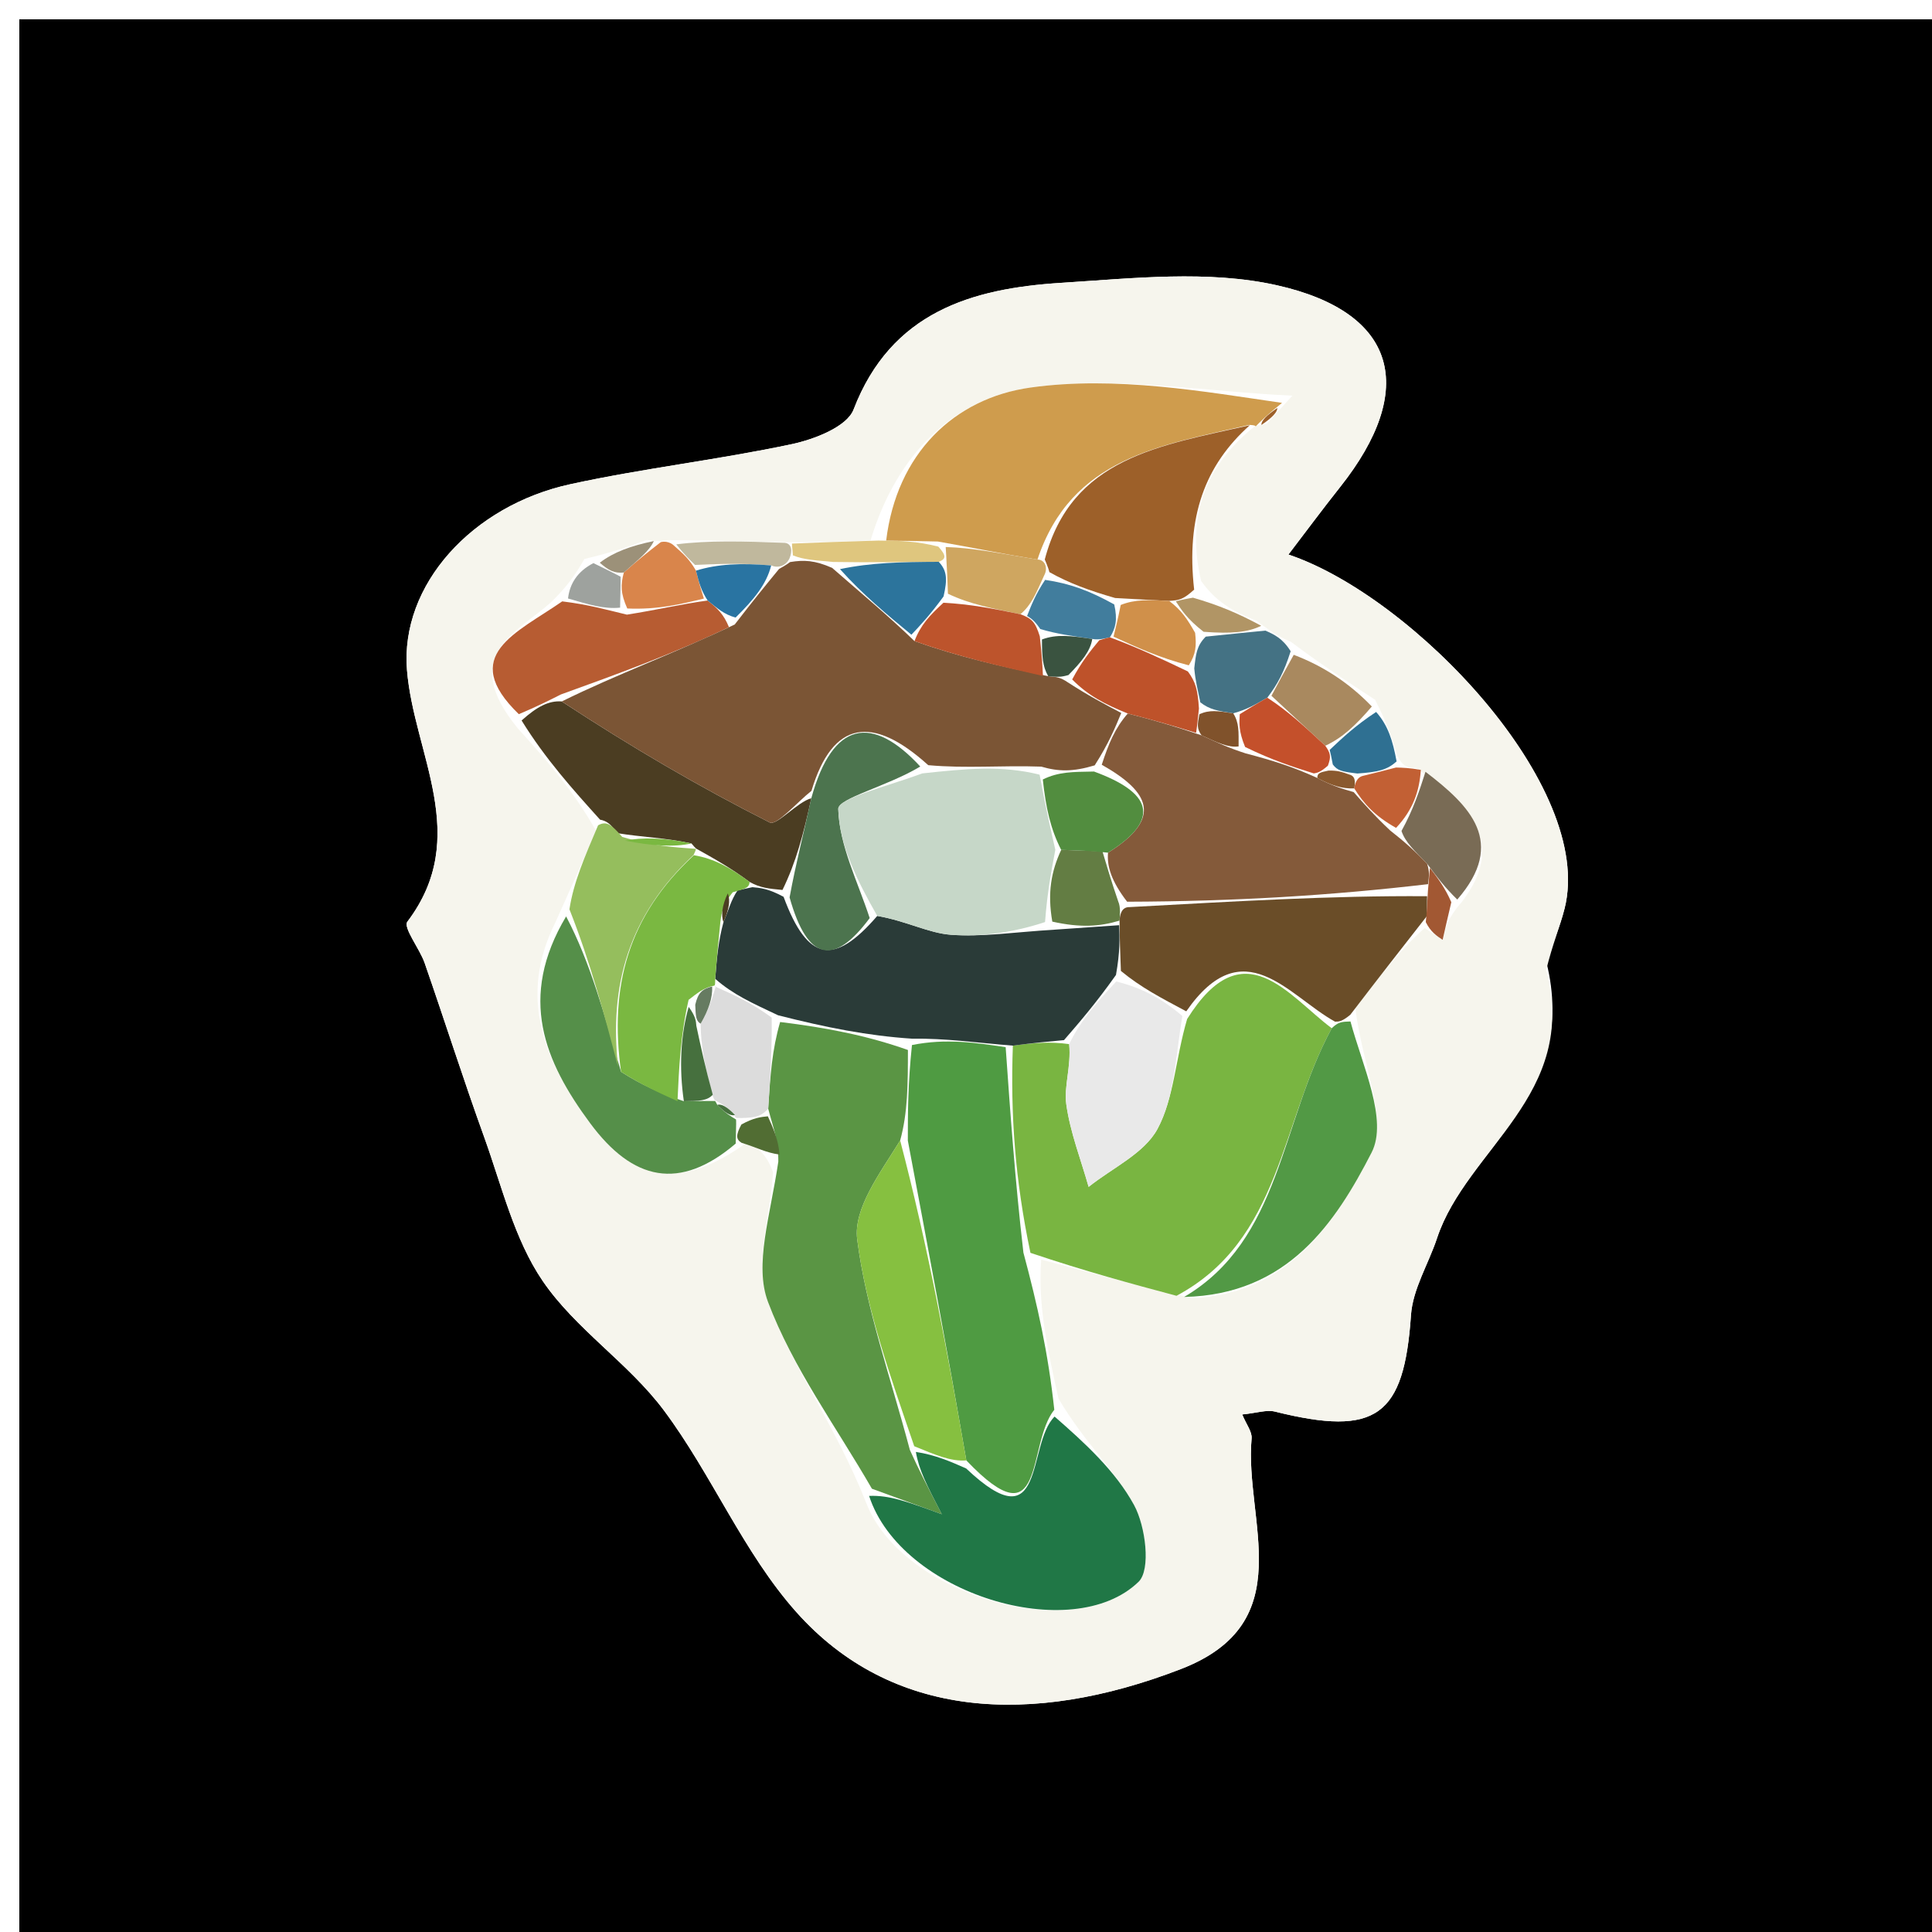 <svg version="1.1" id="Layer_1" xmlns="http://www.w3.org/2000/svg" xmlns:xlink="http://www.w3.org/1999/xlink" x="0px" y="0px"
	 width="100%" viewBox="0 0 100 100" enable-background="new 0 0 100 100" xml:space="preserve">
<path fill="#000000" opacity="1" stroke="none" 
	d="
M64,101 
	C42.667,101 21.833,101 1,101 
	C1,67.667 1,34.333 1,1 
	C34.333,1 67.667,1 101,1 
	C101,34.333 101,67.667 101,101 
	C88.833,101 76.667,101 64,101 
M80.038,49.789 
	C80.357,48.868 80.746,47.965 80.983,47.024 
	C82.572,40.724 73.145,30.867 66.689,28.703 
	C67.548,27.58 68.437,26.378 69.365,25.209 
	C73.371,20.161 72.344,16.166 66.087,14.764 
	C62.529,13.968 58.639,14.405 54.92,14.64 
	C50.291,14.932 46.123,16.151 44.181,21.196 
	C43.837,22.09 42.153,22.74 40.978,22.99 
	C37.183,23.799 33.307,24.235 29.517,25.063 
	C24.446,26.17 20.703,30.271 21.066,34.689 
	C21.422,39.033 24.42,43.3 21.087,47.704 
	C20.853,48.012 21.717,49.091 21.979,49.843 
	C23.021,52.841 23.982,55.868 25.06,58.853 
	C25.973,61.382 26.613,64.136 28.09,66.303 
	C29.791,68.798 32.54,70.56 34.359,72.996 
	C36.851,76.332 38.481,80.371 41.224,83.447 
	C46.131,88.951 53.361,89.386 61.116,86.393 
	C67.374,83.978 64.398,78.687 64.783,74.455 
	C64.815,74.106 64.507,73.726 64.297,73.213 
	C65.055,73.138 65.561,72.957 65.994,73.065 
	C71.253,74.375 72.673,73.306 73.032,68.069 
	C73.125,66.716 73.94,65.42 74.382,64.084 
	C75.91,59.465 81.763,56.662 80.038,49.789 
z"/>
<path fill="#F6F5ED" opacity="1" stroke="none" 
	d="
M80.026,50.229 
	C81.763,56.662 75.91,59.465 74.382,64.084 
	C73.94,65.42 73.125,66.716 73.032,68.069 
	C72.673,73.306 71.253,74.375 65.994,73.065 
	C65.561,72.957 65.055,73.138 64.297,73.213 
	C64.507,73.726 64.815,74.106 64.783,74.455 
	C64.398,78.687 67.374,83.978 61.116,86.393 
	C53.361,89.386 46.131,88.951 41.224,83.447 
	C38.481,80.371 36.851,76.332 34.359,72.996 
	C32.54,70.56 29.791,68.798 28.09,66.303 
	C26.613,64.136 25.973,61.382 25.06,58.853 
	C23.982,55.868 23.021,52.841 21.979,49.843 
	C21.717,49.091 20.853,48.012 21.087,47.704 
	C24.42,43.3 21.422,39.033 21.066,34.689 
	C20.703,30.271 24.446,26.17 29.517,25.063 
	C33.307,24.235 37.183,23.799 40.978,22.99 
	C42.153,22.74 43.837,22.09 44.181,21.196 
	C46.123,16.151 50.291,14.932 54.92,14.64 
	C58.639,14.405 62.529,13.968 66.087,14.764 
	C72.344,16.166 73.371,20.161 69.365,25.209 
	C68.437,26.378 67.548,27.58 66.689,28.703 
	C73.145,30.867 82.572,40.724 80.983,47.024 
	C80.746,47.965 80.357,48.868 80.026,50.229 
M30.251,28.931 
	C29.869,29.584 29.486,30.237 28.504,31.19 
	C26.737,32.771 23.709,33.924 26.808,37.707 
	C28.226,39.28 29.643,40.854 30.854,43.009 
	C30.269,44.34 29.683,45.67 28.752,47.733 
	C26.794,51.643 28.179,54.941 30.546,58.137 
	C32.746,61.108 35.172,61.67 38.689,59.113 
	C39.172,59.391 39.655,59.67 40.013,60.676 
	C39.874,62.932 39.024,65.457 39.751,67.387 
	C41.038,70.801 43.285,73.852 44.84,77.8 
	C46.631,82.495 55.505,85.196 58.932,81.874 
	C59.579,81.247 59.296,78.997 58.699,77.902 
	C57.73,76.126 56.146,74.686 54.791,72.397 
	C54.248,69.987 53.705,67.577 53.893,65.195 
	C56.227,65.82 58.561,66.445 61.685,67.191 
	C66.653,67.015 69.128,63.29 70.994,59.655 
	C71.858,57.972 70.511,55.153 70.149,52.155 
	C71.383,50.576 72.618,48.997 73.744,48.036 
	C74.053,48.239 74.361,48.442 74.67,48.645 
	C74.799,48.078 74.928,47.511 75.675,46.67 
	C78.002,43.597 76.095,41.715 73.301,39.753 
	C72.953,39.744 72.605,39.736 72.319,39.096 
	C72.086,38.327 71.853,37.558 71.176,36.221 
	C69.832,35.347 68.488,34.472 66.828,33.228 
	C66.384,33.032 65.94,32.836 65.062,32.141 
	C64.059,31.728 63.055,31.316 62.17,30.071 
	C61.385,26.757 62.367,24.084 65.021,22.006 
	C65.021,22.006 64.993,22.071 65.588,21.919 
	C65.858,21.617 66.128,21.314 66.893,20.48 
	C62.365,20.277 57.748,19.441 53.336,20.06 
	C49.364,20.618 46.407,23.498 45.059,27.975 
	C43.703,28.028 42.347,28.082 40.255,28.061 
	C38.459,28.013 36.663,27.964 34.527,27.957 
	C34.527,27.957 34.201,28.061 33.483,27.947 
	C32.626,28.261 31.768,28.575 30.251,28.931 
z"/>
<path fill="#79B541" opacity="1" stroke="none" 
	d="
M60.896,67.07 
	C58.561,66.445 56.227,65.82 53.336,64.847 
	C52.537,61.067 52.295,57.634 52.426,54.122 
	C53.556,53.974 54.314,53.906 55.34,54.043 
	C55.45,55.22 55.062,56.225 55.191,57.157 
	C55.391,58.608 55.944,60.01 56.347,61.433 
	C57.571,60.453 59.226,59.704 59.912,58.433 
	C60.771,56.841 60.835,54.821 61.446,52.744 
	C64.364,48.084 66.678,51.543 68.931,53.221 
	C66.272,58.142 66.298,64.186 60.896,67.07 
z"/>
<path fill="#5A9544" opacity="1" stroke="none" 
	d="
M45.13,77.056 
	C43.285,73.852 41.038,70.801 39.751,67.387 
	C39.024,65.457 39.874,62.932 40.286,60.123 
	C40.287,58.974 40.016,58.377 39.762,57.383 
	C39.87,55.663 39.96,54.34 40.38,52.899 
	C42.806,53.194 44.901,53.607 46.994,54.347 
	C46.991,56.129 46.99,57.582 46.592,59.032 
	C45.537,60.745 44.162,62.554 44.369,64.159 
	C44.831,67.745 46.081,71.229 47.095,75.05 
	C47.569,76.097 47.958,76.85 48.749,78.378 
	C46.929,77.713 46.03,77.384 45.13,77.056 
z"/>
<path fill="#CF9C4D" opacity="1" stroke="none" 
	d="
M45.868,27.983 
	C46.407,23.498 49.364,20.618 53.336,20.06 
	C57.748,19.441 62.365,20.277 66.358,20.853 
	C65.547,21.508 65.27,21.79 64.993,22.071 
	C64.993,22.071 65.021,22.006 64.659,21.993 
	C60.041,23.063 55.465,23.677 53.698,28.962 
	C51.854,28.66 50.39,28.355 48.545,28.029 
	C47.399,28 46.634,27.991 45.868,27.983 
z"/>
<path fill="#4F9B42" opacity="1" stroke="none" 
	d="
M46.989,59.035 
	C46.99,57.582 46.991,56.129 47.203,54.091 
	C48.961,53.738 50.507,53.97 52.053,54.202 
	C52.295,57.634 52.537,61.067 52.971,64.833 
	C53.705,67.577 54.248,69.987 54.57,72.969 
	C53.126,74.757 54.154,79.932 50.017,75.59 
	C49.014,69.793 48.002,64.414 46.989,59.035 
z"/>
<path fill="#207746" opacity="1" stroke="none" 
	d="
M50.009,76.008 
	C54.154,79.932 53.126,74.757 54.586,73.322 
	C56.146,74.686 57.73,76.126 58.699,77.902 
	C59.296,78.997 59.579,81.247 58.932,81.874 
	C55.505,85.196 46.631,82.495 44.985,77.428 
	C46.03,77.384 46.929,77.713 48.749,78.378 
	C47.958,76.85 47.569,76.097 47.405,75.151 
	C48.424,75.307 49.217,75.657 50.009,76.008 
z"/>
<path fill="#6A4D28" opacity="1" stroke="none" 
	d="
M69.1,52.88 
	C66.678,51.543 64.364,48.084 61.401,52.346 
	C60.111,51.657 59.071,51.125 58.017,50.254 
	C57.978,49.24 57.953,48.564 57.947,47.651 
	C57.967,47.414 58.01,46.939 58.47,46.951 
	C63.912,46.657 68.893,46.351 73.868,46.388 
	C73.859,46.96 73.856,47.189 73.853,47.419 
	C72.618,48.997 71.383,50.576 69.892,52.523 
	C69.456,52.888 69.278,52.884 69.1,52.88 
z"/>
<path fill="#9D6029" opacity="1" stroke="none" 
	d="
M54.077,28.959 
	C55.465,23.677 60.041,23.063 64.69,22.01 
	C62.367,24.084 61.385,26.757 61.809,30.52 
	C61.251,31.021 61.056,31.072 60.512,31.102 
	C59.46,31.047 58.757,31.013 57.719,30.953 
	C56.378,30.565 55.371,30.203 54.315,29.613 
	C54.265,29.385 54.077,28.959 54.077,28.959 
z"/>
<path fill="#529945" opacity="1" stroke="none" 
	d="
M68.931,53.221 
	C69.278,52.884 69.456,52.888 69.9,52.87 
	C70.511,55.153 71.858,57.972 70.994,59.655 
	C69.128,63.29 66.653,67.015 61.29,67.13 
	C66.298,64.186 66.272,58.142 68.931,53.221 
z"/>
<path fill="#558F49" opacity="1" stroke="none" 
	d="
M38.08,59.191 
	C35.172,61.67 32.746,61.108 30.546,58.137 
	C28.179,54.941 26.794,51.643 29.302,47.434 
	C30.564,49.825 31.278,52.517 32.146,55.477 
	C33.223,56.163 34.145,56.58 35.396,56.998 
	C36.166,56.991 36.606,56.982 37.024,56.988 
	C37.002,57.002 37.012,56.95 37.126,57.188 
	C37.536,57.606 37.832,57.787 38.094,57.942 
	C38.06,57.917 38.115,57.853 38.103,58.187 
	C38.087,58.744 38.083,58.967 38.08,59.191 
z"/>
<path fill="#4B3D22" opacity="1" stroke="none" 
	d="
M31.06,42.427 
	C29.643,40.854 28.226,39.28 26.998,37.292 
	C27.803,36.566 28.418,36.255 29.077,36.307 
	C32.679,38.671 36.204,40.736 39.844,42.573 
	C40.197,42.751 41.265,41.514 41.993,41.316 
	C41.594,43.163 41.203,44.629 40.501,46.064 
	C39.775,45.995 39.36,45.958 38.799,45.65 
	C37.798,44.906 36.943,44.432 36.072,43.946 
	C36.055,43.935 36.015,43.934 35.79,43.656 
	C34.4,43.356 33.235,43.335 31.936,43.122 
	C31.63,42.651 31.383,42.483 31.06,42.427 
z"/>
<path fill="#B75C32" opacity="1" stroke="none" 
	d="
M29.032,35.945 
	C28.418,36.255 27.803,36.566 26.854,36.965 
	C23.709,33.924 26.737,32.771 29.101,31.127 
	C30.491,31.3 31.284,31.535 32.449,31.814 
	C34.025,31.565 35.229,31.274 36.627,31.082 
	C37.14,31.489 37.458,31.795 37.731,32.461 
	C34.802,33.862 31.917,34.903 29.032,35.945 
z"/>
<path fill="#95BE5D" opacity="1" stroke="none" 
	d="
M30.957,42.718 
	C31.383,42.483 31.63,42.651 32.205,43.318 
	C33.744,43.783 34.88,43.858 36.015,43.934 
	C36.015,43.934 36.055,43.935 35.898,44.256 
	C32.497,47.417 31.535,51.063 31.991,55.208 
	C31.278,52.517 30.564,49.825 29.475,47.067 
	C29.683,45.67 30.269,44.34 30.957,42.718 
z"/>
<path fill="#447284" opacity="1" stroke="none" 
	d="
M65.496,32.64 
	C65.94,32.836 66.384,33.032 66.804,33.708 
	C66.457,34.797 66.133,35.406 65.596,36.112 
	C64.979,36.462 64.574,36.714 63.832,36.921 
	C63.046,36.8 62.599,36.726 62.129,36.353 
	C61.993,35.674 61.88,35.293 61.815,34.596 
	C61.899,33.855 61.935,33.43 62.409,32.952 
	C63.731,32.813 64.614,32.727 65.496,32.64 
z"/>
<path fill="#796B55" opacity="1" stroke="none" 
	d="
M73.783,39.948 
	C76.095,41.715 78.002,43.597 75.428,46.56 
	C74.792,45.94 74.402,45.43 73.866,44.706 
	C73.226,44.043 72.732,43.594 72.541,43.009 
	C73.157,41.898 73.47,40.923 73.783,39.948 
z"/>
<path fill="#D9854B" opacity="1" stroke="none" 
	d="
M36.433,30.982 
	C35.229,31.274 34.025,31.565 32.467,31.495 
	C32.117,30.705 32.121,30.277 32.289,29.634 
	C33.036,28.967 33.618,28.514 34.201,28.061 
	C34.201,28.061 34.527,27.957 34.833,28.196 
	C35.419,28.705 35.699,28.973 36.023,29.536 
	C36.19,30.214 36.312,30.598 36.433,30.982 
z"/>
<path fill="#C26034" opacity="1" stroke="none" 
	d="
M73.542,39.85 
	C73.47,40.923 73.157,41.898 72.26,42.851 
	C71.139,42.219 70.602,41.609 70.095,40.807 
	C70.124,40.615 70.205,40.236 70.549,40.158 
	C71.348,39.962 71.803,39.845 72.257,39.727 
	C72.605,39.736 72.953,39.744 73.542,39.85 
z"/>
<path fill="#A9895F" opacity="1" stroke="none" 
	d="
M65.809,36.014 
	C66.133,35.406 66.457,34.797 66.963,33.893 
	C68.488,34.472 69.832,35.347 71.006,36.568 
	C70.165,37.548 69.494,38.182 68.597,38.6 
	C67.517,37.595 66.663,36.805 65.809,36.014 
z"/>
<path fill="#2F7092" opacity="1" stroke="none" 
	d="
M68.823,38.816 
	C69.494,38.182 70.165,37.548 71.228,36.851 
	C71.853,37.558 72.086,38.327 72.288,39.411 
	C71.803,39.845 71.348,39.962 70.258,40.037 
	C69.421,39.937 69.22,39.879 68.985,39.567 
	C68.909,39.147 68.866,38.981 68.823,38.816 
z"/>
<path fill="#DFC67E" opacity="1" stroke="none" 
	d="
M45.464,27.979 
	C46.634,27.991 47.399,28 48.568,28.292 
	C48.979,28.752 48.985,28.928 48.589,29.08 
	C46.634,29.088 45.081,29.12 43.121,29.087 
	C42.165,28.997 41.616,28.974 41.042,28.747 
	C41.017,28.543 40.991,28.135 40.991,28.135 
	C42.347,28.082 43.703,28.028 45.464,27.979 
z"/>
<path fill="#C0B89D" opacity="1" stroke="none" 
	d="
M40.623,28.098 
	C40.991,28.135 41.017,28.543 40.869,28.889 
	C40.72,29.235 40.326,29.446 39.917,29.266 
	C38.331,29.137 37.154,29.189 35.978,29.241 
	C35.699,28.973 35.419,28.705 35.003,28.176 
	C36.663,27.964 38.459,28.013 40.623,28.098 
z"/>
<path fill="#B19565" opacity="1" stroke="none" 
	d="
M65.279,32.39 
	C64.614,32.727 63.731,32.813 62.298,32.701 
	C61.453,32.043 61.156,31.583 60.86,31.123 
	C61.056,31.072 61.251,31.021 61.749,30.936 
	C63.055,31.316 64.059,31.728 65.279,32.39 
z"/>
<path fill="#9EA29E" opacity="1" stroke="none" 
	d="
M32.124,29.849 
	C32.121,30.277 32.117,30.705 32.096,31.452 
	C31.284,31.535 30.491,31.3 29.401,30.977 
	C29.486,30.237 29.869,29.584 30.715,29.147 
	C31.494,29.524 31.809,29.686 32.124,29.849 
z"/>
<path fill="#A25833" opacity="1" stroke="none" 
	d="
M74.012,44.92 
	C74.402,45.43 74.792,45.94 75.12,46.698 
	C74.928,47.511 74.799,48.078 74.67,48.645 
	C74.361,48.442 74.053,48.239 73.798,47.727 
	C73.856,47.189 73.859,46.96 73.91,46.107 
	C73.976,45.296 73.994,45.108 74.012,44.92 
z"/>
<path fill="#9C9179" opacity="1" stroke="none" 
	d="
M32.289,29.634 
	C31.809,29.686 31.494,29.524 31.044,29.126 
	C31.768,28.575 32.626,28.261 33.842,28.004 
	C33.618,28.514 33.036,28.967 32.289,29.634 
z"/>
<path fill="#516D33" opacity="1" stroke="none" 
	d="
M38.384,59.152 
	C38.083,58.967 38.087,58.744 38.375,58.203 
	C39.02,57.85 39.382,57.815 39.744,57.78 
	C40.016,58.377 40.287,58.974 40.348,59.759 
	C39.655,59.67 39.172,59.391 38.384,59.152 
z"/>
<path fill="#9D6029" opacity="1" stroke="none" 
	d="
M65.291,21.995 
	C65.27,21.79 65.547,21.508 66.11,21.119 
	C66.128,21.314 65.858,21.617 65.291,21.995 
z"/>
<path fill="#2A3B38" opacity="1" stroke="none" 
	d="
M38.945,45.92 
	C39.36,45.958 39.775,45.995 40.558,46.419 
	C41.808,49.795 43.178,49.993 45.407,47.408 
	C46.935,47.676 48.053,48.294 49.211,48.383 
	C50.853,48.508 52.526,48.243 54.561,48.121 
	C55.933,48.029 56.93,47.958 57.927,47.888 
	C57.953,48.564 57.978,49.24 57.763,50.463 
	C56.705,51.952 55.889,52.895 55.072,53.837 
	C54.314,53.906 53.556,53.974 52.426,54.122 
	C50.507,53.97 48.961,53.738 47.205,53.762 
	C44.901,53.607 42.806,53.194 40.274,52.551 
	C38.894,51.901 37.952,51.48 37.02,50.664 
	C37.109,49.482 37.189,48.695 37.445,47.737 
	C37.721,47.092 37.821,46.619 38.176,46.086 
	C38.603,45.991 38.774,45.956 38.945,45.92 
z"/>
<path fill="#E9E9E9" opacity="1" stroke="none" 
	d="
M55.34,54.043 
	C55.889,52.895 56.705,51.952 57.776,50.801 
	C59.071,51.125 60.111,51.657 61.197,52.587 
	C60.835,54.821 60.771,56.841 59.912,58.433 
	C59.226,59.704 57.571,60.453 56.347,61.433 
	C55.944,60.01 55.391,58.608 55.191,57.157 
	C55.062,56.225 55.45,55.22 55.34,54.043 
z"/>
<path fill="#86C040" opacity="1" stroke="none" 
	d="
M50.017,75.59 
	C49.217,75.657 48.424,75.307 47.321,74.856 
	C46.081,71.229 44.831,67.745 44.369,64.159 
	C44.162,62.554 45.537,60.745 46.592,59.032 
	C48.002,64.414 49.014,69.793 50.017,75.59 
z"/>
<path fill="#DCDCDC" opacity="1" stroke="none" 
	d="
M37.01,51.06 
	C37.952,51.48 38.894,51.901 39.943,52.669 
	C39.96,54.34 39.87,55.663 39.762,57.383 
	C39.382,57.815 39.02,57.85 38.387,57.869 
	C38.115,57.853 38.06,57.917 38.007,57.686 
	C37.64,57.286 37.326,57.118 37.012,56.95 
	C37.012,56.95 37.002,57.002 36.87,56.677 
	C36.506,55.266 36.274,54.179 36.265,52.985 
	C36.686,52.262 36.885,51.647 37.057,51.018 
	C37.03,51.003 37.01,51.06 37.01,51.06 
z"/>
<path fill="#CFA660" opacity="1" stroke="none" 
	d="
M48.992,29.105 
	C48.985,28.928 48.979,28.752 48.949,28.313 
	C50.39,28.355 51.854,28.66 53.698,28.962 
	C54.077,28.959 54.265,29.385 54.045,29.786 
	C53.604,30.753 53.382,31.319 52.816,31.792 
	C51.334,31.486 50.196,31.272 49.064,30.731 
	C49.044,29.972 49.018,29.538 48.992,29.105 
z"/>
<path fill="#845A3A" opacity="1" stroke="none" 
	d="
M73.866,44.706 
	C73.994,45.108 73.976,45.296 73.915,45.764 
	C68.893,46.351 63.912,46.657 58.34,46.673 
	C57.52,45.609 57.29,44.835 57.351,44.135 
	C60.202,42.353 59.513,40.989 57.026,39.583 
	C57.387,38.477 57.711,37.69 58.373,36.931 
	C59.777,37.284 60.843,37.608 62.191,38.06 
	C63.029,38.448 63.585,38.707 64.477,38.996 
	C65.876,39.361 66.94,39.697 68.186,40.269 
	C68.933,40.67 69.499,40.834 70.065,40.998 
	C70.602,41.609 71.139,42.219 71.957,42.987 
	C72.732,43.594 73.226,44.043 73.866,44.706 
z"/>
<path fill="#637D43" opacity="1" stroke="none" 
	d="
M57.061,44.061 
	C57.29,44.835 57.52,45.609 57.88,46.661 
	C58.01,46.939 57.967,47.414 57.947,47.651 
	C56.93,47.958 55.933,48.029 54.467,47.703 
	C54.206,46.2 54.415,45.093 54.927,43.99 
	C55.839,44.017 56.45,44.039 57.061,44.061 
z"/>
<path fill="#417D9D" opacity="1" stroke="none" 
	d="
M53.161,31.884 
	C53.382,31.319 53.604,30.753 54.095,30.014 
	C55.371,30.203 56.378,30.565 57.673,31.287 
	C57.853,32.082 57.744,32.517 57.45,32.988 
	C57.263,33.024 56.898,33.139 56.535,33.072 
	C55.432,32.909 54.693,32.813 53.844,32.558 
	C53.585,32.179 53.395,32.008 53.161,31.884 
z"/>
<path fill="#D0904A" opacity="1" stroke="none" 
	d="
M57.636,32.952 
	C57.744,32.517 57.853,32.082 58.008,31.313 
	C58.757,31.013 59.46,31.047 60.512,31.102 
	C61.156,31.583 61.453,32.043 61.859,32.754 
	C61.935,33.43 61.899,33.855 61.532,34.437 
	C60.012,34.047 58.824,33.499 57.636,32.952 
z"/>
<path fill="#7AB841" opacity="1" stroke="none" 
	d="
M37.268,47.908 
	C37.189,48.695 37.109,49.482 37.02,50.664 
	C37.01,51.06 37.03,51.003 36.836,51.045 
	C36.353,51.189 36.132,51.374 35.642,51.751 
	C35.224,53.572 35.145,55.284 35.067,56.997 
	C34.145,56.58 33.223,56.163 32.146,55.477 
	C31.535,51.063 32.497,47.417 35.915,44.267 
	C36.943,44.432 37.798,44.906 38.799,45.65 
	C38.774,45.956 38.603,45.991 37.926,46.184 
	C37.369,46.864 37.318,47.386 37.268,47.908 
z"/>
<path fill="#46703E" opacity="1" stroke="none" 
	d="
M35.396,56.998 
	C35.145,55.284 35.224,53.572 35.647,52.116 
	C36.008,52.612 36.025,52.852 36.042,53.093 
	C36.274,54.179 36.506,55.266 36.892,56.663 
	C36.606,56.982 36.166,56.991 35.396,56.998 
z"/>
<path fill="#46703E" opacity="1" stroke="none" 
	d="
M37.126,57.188 
	C37.326,57.118 37.64,57.286 38.041,57.711 
	C37.832,57.787 37.536,57.606 37.126,57.188 
z"/>
<path fill="#7B5535" opacity="1" stroke="none" 
	d="
M58.036,36.903 
	C57.711,37.69 57.387,38.477 56.661,39.615 
	C55.528,39.954 54.795,39.942 53.897,39.681 
	C51.872,39.608 50.012,39.784 48.045,39.605 
	C45.16,36.994 43.102,37.277 42.001,40.934 
	C41.265,41.514 40.197,42.751 39.844,42.573 
	C36.204,40.736 32.679,38.671 29.077,36.307 
	C31.917,34.903 34.802,33.862 38.029,32.324 
	C39.022,31.034 39.674,30.24 40.326,29.446 
	C40.326,29.446 40.72,29.235 40.894,29.092 
	C41.616,28.974 42.165,28.997 43.069,29.392 
	C44.674,30.793 45.924,31.823 47.334,33.183 
	C49.657,34.005 51.82,34.496 54.256,35 
	C54.71,35.037 54.891,35.062 55.265,35.315 
	C56.317,35.997 57.176,36.45 58.036,36.903 
z"/>
<path fill="#4C744E" opacity="1" stroke="none" 
	d="
M41.993,41.316 
	C43.102,37.277 45.16,36.994 47.633,39.675 
	C45.942,40.694 43.372,41.319 43.388,41.871 
	C43.441,43.768 44.401,45.639 45.015,47.52 
	C43.178,49.993 41.808,49.795 40.869,46.45 
	C41.203,44.629 41.594,43.163 41.993,41.316 
z"/>
<path fill="#7AB841" opacity="1" stroke="none" 
	d="
M35.79,43.656 
	C34.88,43.858 33.744,43.783 32.339,43.51 
	C33.235,43.335 34.4,43.356 35.79,43.656 
z"/>
<path fill="#2974A2" opacity="1" stroke="none" 
	d="
M39.917,29.266 
	C39.674,30.24 39.022,31.034 38.073,31.965 
	C37.458,31.795 37.14,31.489 36.627,31.082 
	C36.312,30.598 36.19,30.214 36.023,29.536 
	C37.154,29.189 38.331,29.137 39.917,29.266 
z"/>
<path fill="#BE522A" opacity="1" stroke="none" 
	d="
M58.373,36.931 
	C57.176,36.45 56.317,35.997 55.496,35.169 
	C55.989,34.242 56.443,33.69 56.898,33.139 
	C56.898,33.139 57.263,33.024 57.45,32.988 
	C58.824,33.499 60.012,34.047 61.484,34.754 
	C61.88,35.293 61.993,35.674 62.057,36.673 
	C61.976,37.505 61.943,37.719 61.91,37.932 
	C60.843,37.608 59.777,37.284 58.373,36.931 
z"/>
<path fill="#C4502B" opacity="1" stroke="none" 
	d="
M68.004,40.032 
	C66.94,39.697 65.876,39.361 64.447,38.663 
	C64.11,37.856 64.14,37.411 64.17,36.966 
	C64.574,36.714 64.979,36.462 65.596,36.112 
	C66.663,36.805 67.517,37.595 68.597,38.6 
	C68.866,38.981 68.909,39.147 68.733,39.629 
	C68.345,39.975 68.174,40.003 68.004,40.032 
z"/>
<path fill="#80522B" opacity="1" stroke="none" 
	d="
M63.832,36.921 
	C64.14,37.411 64.11,37.856 64.11,38.634 
	C63.585,38.707 63.029,38.448 62.191,38.06 
	C61.943,37.719 61.976,37.505 62.08,36.971 
	C62.599,36.726 63.046,36.8 63.832,36.921 
z"/>
<path fill="#8A592E" opacity="1" stroke="none" 
	d="
M68.186,40.269 
	C68.174,40.003 68.345,39.975 68.767,39.884 
	C69.22,39.879 69.421,39.937 69.914,40.115 
	C70.205,40.236 70.124,40.615 70.095,40.807 
	C69.499,40.834 68.933,40.67 68.186,40.269 
z"/>
<path fill="#2C749C" opacity="1" stroke="none" 
	d="
M47.174,32.853 
	C45.924,31.823 44.674,30.793 43.477,29.458 
	C45.081,29.12 46.634,29.088 48.589,29.08 
	C49.018,29.538 49.044,29.972 48.839,30.871 
	C48.129,31.842 47.651,32.347 47.174,32.853 
z"/>
<path fill="#C6D7C8" opacity="1" stroke="none" 
	d="
M45.407,47.408 
	C44.401,45.639 43.441,43.768 43.388,41.871 
	C43.372,41.319 45.942,40.694 47.74,40.031 
	C50.012,39.784 51.872,39.608 53.81,40.097 
	C54.134,41.837 54.379,42.911 54.624,43.985 
	C54.415,45.093 54.206,46.2 54.091,47.726 
	C52.526,48.243 50.853,48.508 49.211,48.383 
	C48.053,48.294 46.935,47.676 45.407,47.408 
z"/>
<path fill="#4B3D22" opacity="1" stroke="none" 
	d="
M37.445,47.737 
	C37.318,47.386 37.369,46.864 37.67,46.244 
	C37.821,46.619 37.721,47.092 37.445,47.737 
z"/>
<path fill="#667B61" opacity="1" stroke="none" 
	d="
M36.265,52.985 
	C36.025,52.852 36.008,52.612 35.986,52.006 
	C36.132,51.374 36.353,51.189 36.863,51.059 
	C36.885,51.647 36.686,52.262 36.265,52.985 
z"/>
<path fill="#BD542C" opacity="1" stroke="none" 
	d="
M47.334,33.183 
	C47.651,32.347 48.129,31.842 48.833,31.197 
	C50.196,31.272 51.334,31.486 52.816,31.792 
	C53.395,32.008 53.585,32.179 53.821,32.939 
	C53.934,33.983 53.959,34.486 53.983,34.988 
	C51.82,34.496 49.657,34.005 47.334,33.183 
z"/>
<path fill="#528D3F" opacity="1" stroke="none" 
	d="
M54.927,43.99 
	C54.379,42.911 54.134,41.837 53.976,40.346 
	C54.795,39.942 55.528,39.954 56.625,39.934 
	C59.513,40.989 60.202,42.353 57.351,44.135 
	C56.45,44.039 55.839,44.017 54.927,43.99 
z"/>
<path fill="#3A5340" opacity="1" stroke="none" 
	d="
M54.256,35 
	C53.959,34.486 53.934,33.983 53.932,33.099 
	C54.693,32.813 55.432,32.909 56.535,33.072 
	C56.443,33.69 55.989,34.242 55.303,34.94 
	C54.891,35.062 54.71,35.037 54.256,35 
z"/>
</svg>